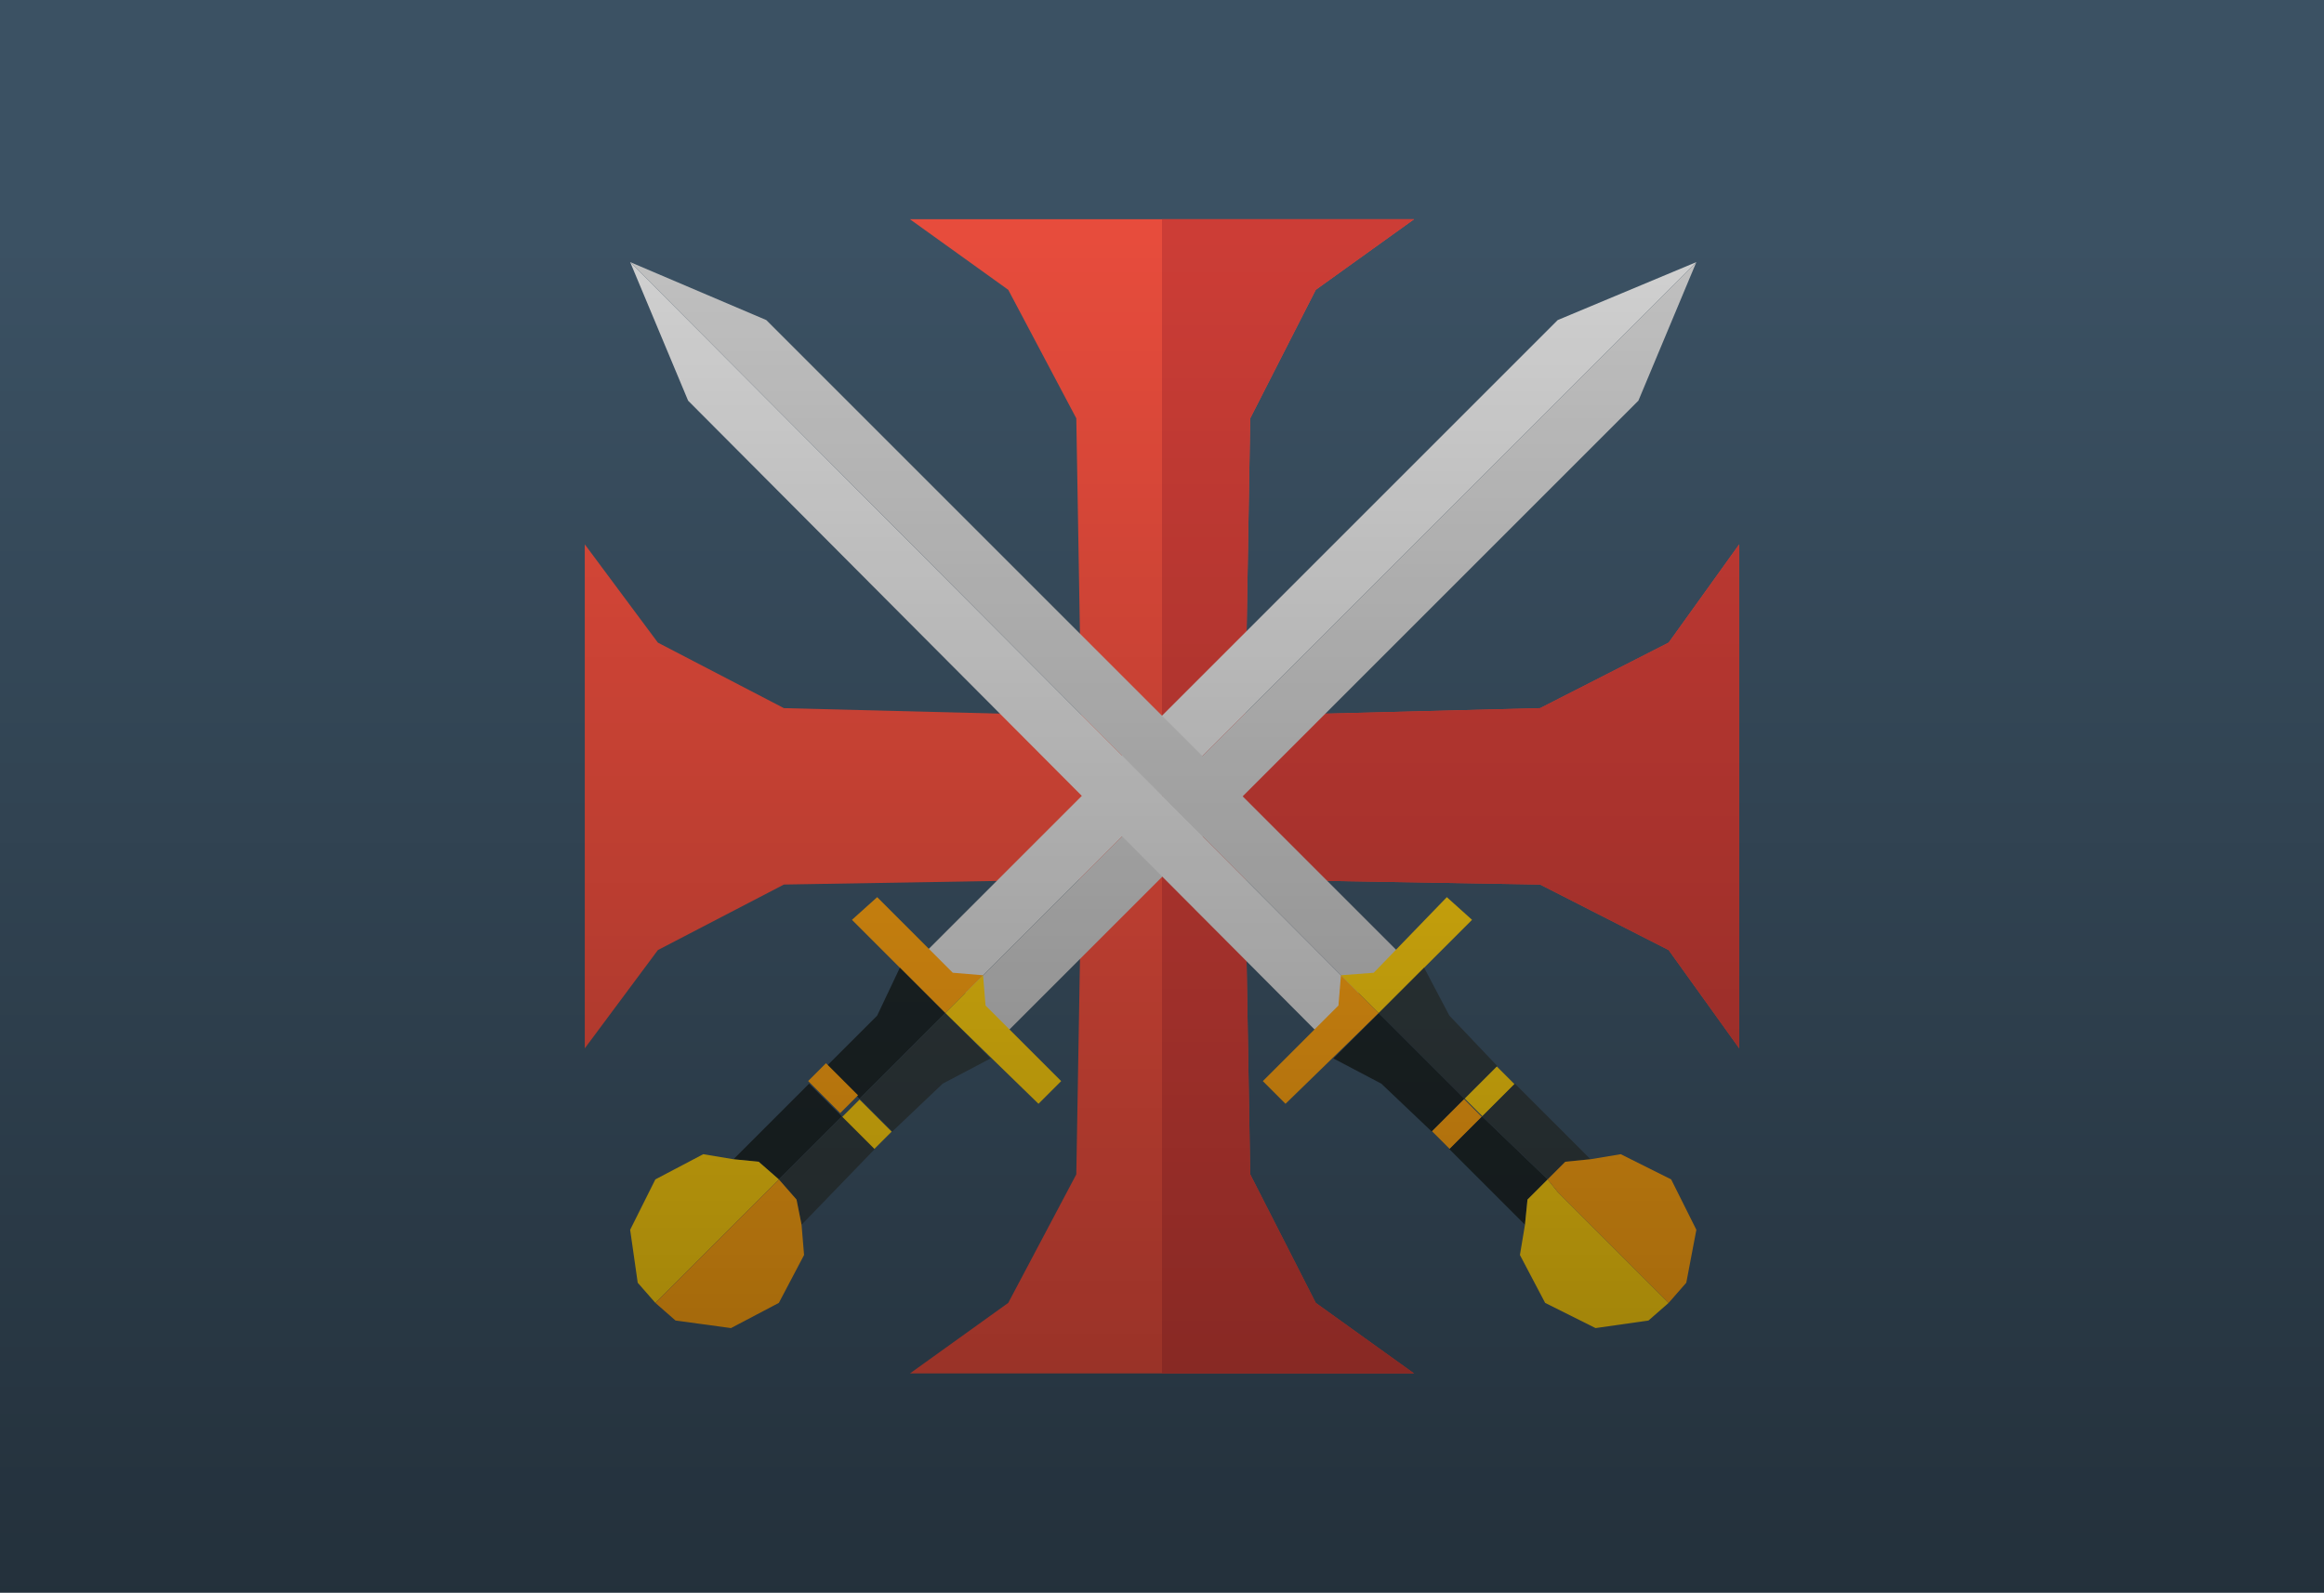 <?xml version="1.0" encoding="utf-8"?>
<!-- Generator: Adobe Illustrator 20.1.0, SVG Export Plug-In . SVG Version: 6.00 Build 0)  -->
<svg version="1.1" id="Layer_1" xmlns="http://www.w3.org/2000/svg" xmlns:xlink="http://www.w3.org/1999/xlink" x="0px" y="0px"
	 viewBox="0 0 92.2 63.2" style="enable-background:new 0 0 92.2 63.2;" xml:space="preserve">
<style type="text/css">
	.st0{fill:#3B5163;}
	.st1{fill:#E74C3C;}
	.st2{fill:#CC3D36;}
	.st3{fill:#D1D1D1;}
	.st4{fill:#C1C1C1;}
	.st5{fill:#F39C12;}
	.st6{fill:#F1C40F;}
	.st7{fill:#1D2628;}
	.st8{fill:#303A3D;}
	.st9{fill:url(#SVGID_1_);}
</style>
<title>Asset 2</title>
<g id="Layer_2">
	<g id="Downfall">
		<rect class="st0" width="92.2" height="63.2"/>
		<g>
			<polygon class="st1" points="66.2,25.5 61.1,28.1 49.4,28.4 49.6,16.6 52.2,11.5 56.1,8.7 52.8,8.7 46.1,8.7 39.5,8.7 36.1,8.7 
				40,11.5 42.7,16.6 42.9,28.4 42.9,28.4 42.9,28.4 31.1,28.1 26.1,25.5 23.2,21.6 23.2,25 23.2,31.6 23.2,38.3 23.2,41.6 
				26.1,37.7 31.1,35.1 42.9,34.9 42.7,46.6 40,51.7 36.1,54.5 39.5,54.5 46.1,54.5 52.8,54.5 56.1,54.5 52.2,51.7 49.6,46.6 
				49.4,34.9 61.1,35.1 66.2,37.7 69,41.6 69,38.3 69,31.6 69,25 69,21.6 			"/>
			<polygon class="st2" points="66.2,25.5 61.1,28.1 49.4,28.4 49.6,16.6 52.2,11.5 56.1,8.7 52.8,8.7 46.1,8.7 46.1,8.7 46.1,54.5 
				46.1,54.5 52.8,54.5 56.1,54.5 52.2,51.7 49.6,46.6 49.4,34.9 61.1,35.1 66.2,37.7 69,41.6 69,38.3 69,31.6 69,25 69,21.6 			"/>
		</g>
		<g>
			<g>
				<g>
					<polygon class="st3" points="61.8,12.7 36.7,37.8 38.3,39.4 67.3,10.4 					"/>
					<polygon class="st4" points="67.3,10.4 38.3,39.4 39.9,41 65,15.9 					"/>
				</g>
				<g>
					<polygon class="st5" points="37.8,38.6 34.8,35.6 33.8,36.5 37.5,40.2 39,38.7 					"/>
					<polygon class="st6" points="39.1,39.9 39,38.7 37.5,40.2 41.2,43.8 42.1,42.9 					"/>
				</g>
				<g>
					<polygon class="st7" points="35.7,38.4 34.8,40.3 32.8,42.3 34.1,43.6 37.5,40.2 					"/>
					<polygon class="st8" points="37.5,40.2 34.1,43.6 35.4,44.9 37.4,43 39.3,42 					"/>
				</g>
				<g>
					
						<rect x="32.6" y="42.3" transform="matrix(0.707 -0.707 0.707 0.707 -20.892 36.039)" class="st5" width="1" height="1.8"/>
					
						<rect x="33.9" y="43.7" transform="matrix(0.707 -0.707 0.707 0.707 -21.469 37.411)" class="st6" width="1" height="1.8"/>
				</g>
				<g>
					<polygon class="st7" points="30.9,46.8 33.4,44.3 32.1,43 29.1,46 30.1,46.1 					"/>
					<polygon class="st8" points="31.6,47.6 31.8,48.6 34.7,45.6 33.4,44.3 30.9,46.8 					"/>
					<polygon class="st6" points="30.9,46.8 30.1,46.1 29.1,46 27.9,45.8 26,46.8 25,48.8 25.3,50.9 26,51.7 30.4,47.3 					"/>
					<polygon class="st5" points="31.9,49.8 31.8,48.6 31.6,47.6 30.9,46.8 30.4,47.3 26,51.7 26.8,52.4 29,52.7 30.9,51.7 					"/>
				</g>
			</g>
			<g>
				<g>
					<polygon class="st3" points="27.3,15.9 52.3,41 53.9,39.4 25,10.4 					"/>
					<polygon class="st4" points="25,10.4 53.9,39.4 55.5,37.8 30.4,12.7 					"/>
				</g>
				<g>
					<polygon class="st5" points="53.1,39.9 50.1,42.9 51,43.8 54.7,40.2 53.2,38.7 					"/>
					<polygon class="st6" points="54.5,38.6 53.2,38.7 54.7,40.2 58.4,36.5 57.4,35.6 					"/>
				</g>
				<g>
					<polygon class="st7" points="52.9,42 54.8,43 56.8,44.9 58.1,43.6 54.7,40.2 					"/>
					<polygon class="st8" points="54.7,40.2 58.1,43.6 59.4,42.3 57.5,40.3 56.5,38.4 					"/>
				</g>
				<g>
					
						<rect x="56.9" y="44.1" transform="matrix(0.707 -0.707 0.707 0.707 -14.595 53.938)" class="st5" width="1.8" height="1"/>
					
						<rect x="58.2" y="42.8" transform="matrix(0.707 -0.707 0.707 0.707 -13.296 54.481)" class="st6" width="1.8" height="1"/>
				</g>
				<g>
					<polygon class="st7" points="61.4,46.8 58.8,44.3 57.5,45.6 60.5,48.6 60.6,47.6 					"/>
					<polygon class="st8" points="62.1,46.1 63.1,46 60.1,43 58.8,44.3 61.4,46.8 					"/>
					<polygon class="st6" points="61.4,46.8 60.6,47.6 60.5,48.6 60.3,49.8 61.3,51.7 63.3,52.7 65.4,52.4 66.2,51.7 61.8,47.3 
											"/>
					<polygon class="st5" points="64.3,45.8 63.1,46 62.1,46.1 61.4,46.8 61.8,47.3 66.2,51.7 66.9,50.9 67.3,48.8 66.3,46.8 					
						"/>
				</g>
			</g>
		</g>
	</g>
</g>
<linearGradient id="SVGID_1_" gradientUnits="userSpaceOnUse" x1="-359.88" y1="436.82" x2="-359.88" y2="500.02" gradientTransform="matrix(-1 0 0 1 -313.78 -436.82)">
	<stop  offset="0.15" style="stop-color:#000000;stop-opacity:0"/>
	<stop  offset="1" style="stop-color:#000000;stop-opacity:0.4"/>
</linearGradient>
<polygon class="st9" points="0,0 92.2,0 92.2,63.2 0,63.2 "/>
</svg>
